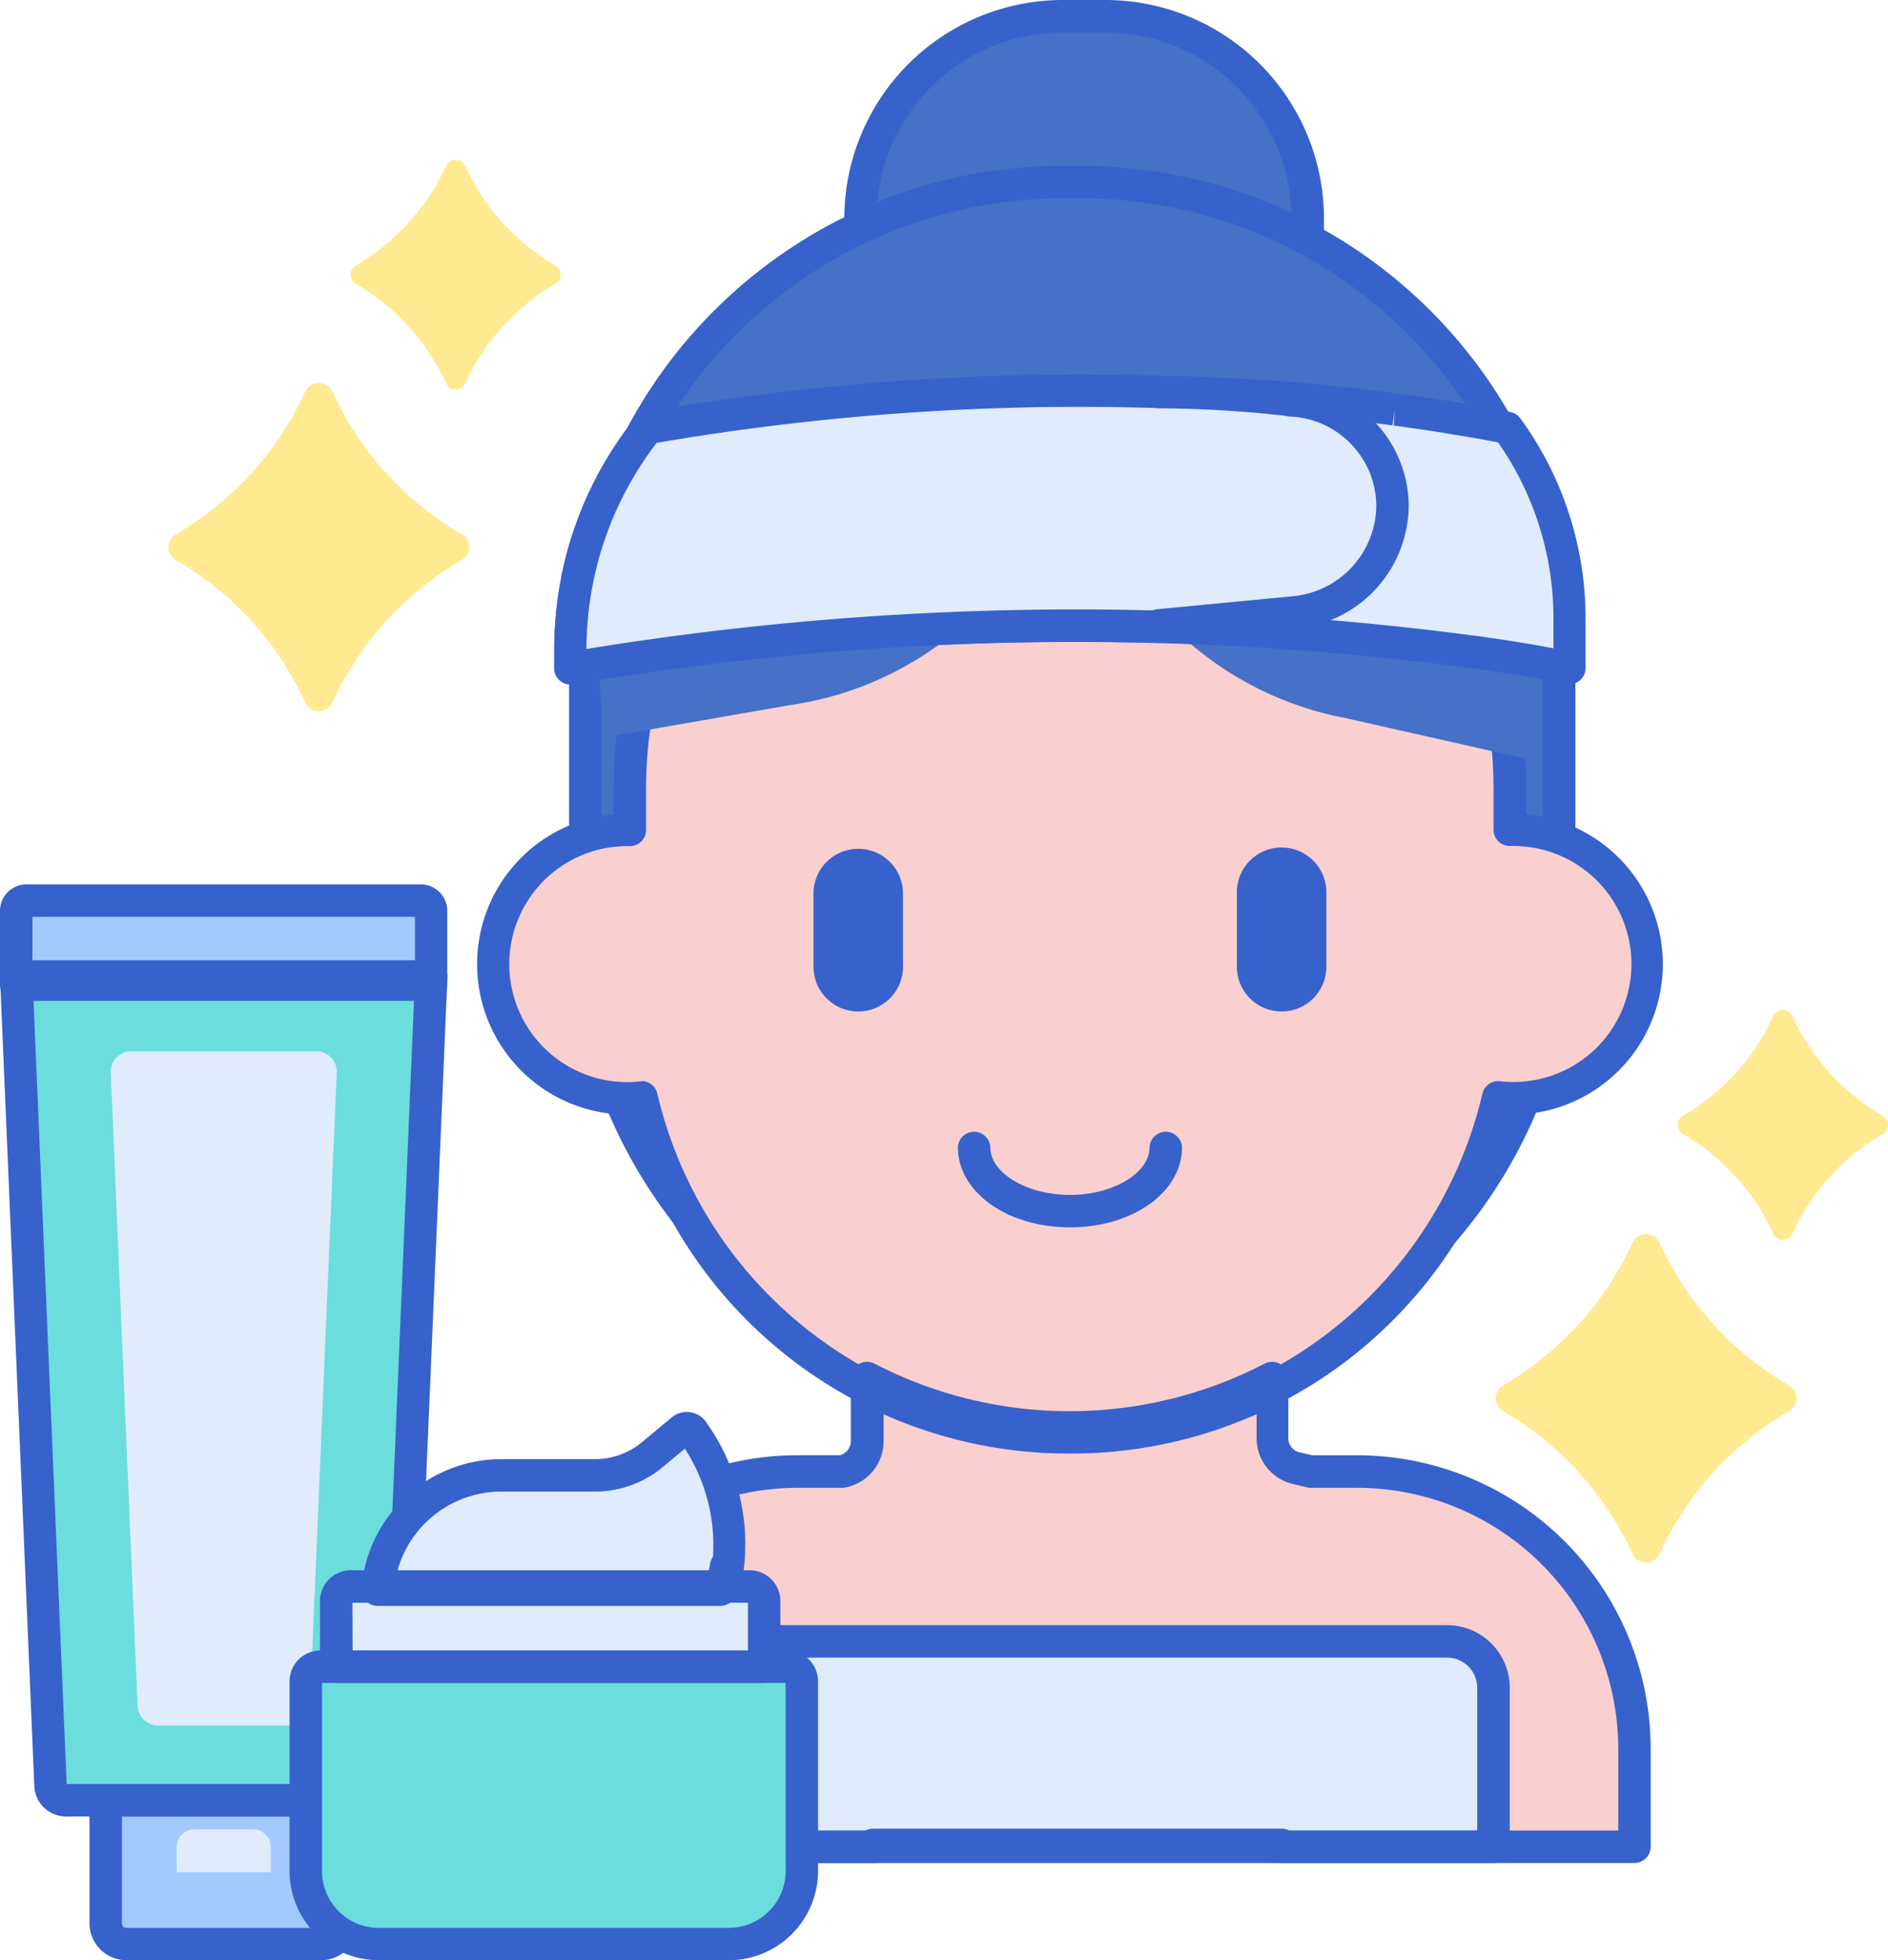 <svg xmlns="http://www.w3.org/2000/svg" width="48.164" height="50" viewBox="0 0 48.164 50">
  <g id="skin-care" transform="translate(-0.262)">
    <path id="Path_99" data-name="Path 99" d="M31.832,467.633H26.869a.529.529,0,0,1-.529-.529v-1.3h6.022v1.3A.529.529,0,0,1,31.832,467.633Zm0,0" transform="translate(-23.382 -418.047)" fill="#f9a7a7"/>
    <path id="Path_100" data-name="Path 100" d="M157.325,75.913h-.452a12.2,12.2,0,0,1-12.2-12.2V57.095a12.2,12.2,0,0,1,12.2-12.2h.452a12.2,12.2,0,0,1,12.2,12.2v6.622A12.2,12.2,0,0,1,157.325,75.913Zm0,0" transform="translate(-129.483 -40.256)" fill="#4671c6"/>
    <path id="Path_101" data-name="Path 101" d="M153.739,72.741h-.452a12.625,12.625,0,0,1-12.61-12.611V53.508a12.625,12.625,0,0,1,12.61-12.61h.452a12.625,12.625,0,0,1,12.61,12.61V60.13A12.625,12.625,0,0,1,153.739,72.741Zm-.452-31.015A11.8,11.8,0,0,0,141.5,53.508V60.13a11.8,11.8,0,0,0,11.783,11.783h.452A11.8,11.8,0,0,0,165.522,60.13V53.508a11.8,11.8,0,0,0-11.783-11.783Zm0,0" transform="translate(-125.897 -36.67)" fill="#3762cc"/>
    <path id="Path_102" data-name="Path 102" d="M149.981,346.288H148.8l-.366-.086a.786.786,0,0,1-.605-.764V343.9a11.221,11.221,0,0,1-10.343,0v1.611a.785.785,0,0,1-.519.739l-.031.011a.738.738,0,0,1-.092.024H135.7a7.072,7.072,0,0,0-7.072,7.072v2.5h9v-.048h10.426v.048h9v-2.5a7.071,7.071,0,0,0-7.072-7.072Zm0,0" transform="translate(-115.099 -308.751)" fill="#f9cfcf"/>
    <path id="Path_103" data-name="Path 103" d="M147.918,99.776c-.024,0-.047,0-.071,0v-1.06a11.223,11.223,0,1,0-22.446,0v1.06c-.024,0-.047,0-.071,0a3.424,3.424,0,1,0,.368,6.828,11.222,11.222,0,0,0,21.853,0,3.424,3.424,0,1,0,.368-6.828Zm0,0" transform="translate(-109.067 -78.611)" fill="#f9cfcf"/>
    <g id="Group_62" data-name="Group 62" transform="translate(12.425 8.472)">
      <path id="Path_104" data-name="Path 104" d="M133.038,112.1a11.58,11.58,0,0,1-11.245-8.645h-.049a3.838,3.838,0,0,1-.342-7.66v-.658a11.637,11.637,0,1,1,23.273,0v.658a3.838,3.838,0,0,1-.343,7.66h-.049A11.579,11.579,0,0,1,133.038,112.1ZM122.112,102.6a.413.413,0,0,1,.4.32,10.809,10.809,0,0,0,21.048,0,.413.413,0,0,1,.446-.317,3.01,3.01,0,1,0,.326-6l-.067,0h-.007a.414.414,0,0,1-.414-.414V95.132a10.809,10.809,0,1,0-21.619,0v1.061a.413.413,0,0,1-.421.413l-.055,0h0a3.01,3.01,0,1,0-.008,6.02,2.9,2.9,0,0,0,.323-.018l.044,0Zm0,0" transform="translate(-117.906 -83.496)" fill="#3762cc"/>
      <path id="Path_105" data-name="Path 105" d="M202.133,214.806a1.141,1.141,0,0,1-1.141-1.141v-1.9a1.142,1.142,0,0,1,2.283,0v1.9A1.141,1.141,0,0,1,202.133,214.806Zm0,0" transform="translate(-192.402 -197.478)" fill="#3762cc"/>
      <path id="Path_106" data-name="Path 106" d="M306.594,214.806a1.141,1.141,0,0,1-1.141-1.141v-1.9a1.141,1.141,0,1,1,2.283,0v1.9A1.141,1.141,0,0,1,306.594,214.806Zm0,0" transform="translate(-286.063 -197.478)" fill="#3762cc"/>
      <path id="Path_107" data-name="Path 107" d="M239.469,283.04c-1.6,0-2.859-.9-2.859-2.044a.414.414,0,0,1,.827,0c0,.66.93,1.217,2.032,1.217s2.032-.557,2.032-1.217a.414.414,0,0,1,.827,0C242.328,282.142,241.072,283.04,239.469,283.04Zm0,0" transform="translate(-224.337 -260.206)" fill="#3762cc"/>
    </g>
    <path id="Path_108" data-name="Path 108" d="M161.093,58.609h-1.4v0c-7.362,1.317-12.424,6.967-11.317,12.652l.018.091,4.684-.817A8.483,8.483,0,0,0,160.3,63.2h.039a8.524,8.524,0,0,0,6.917,7.667l4.691,1.059.023-.09c1.417-5.625-3.41-11.536-10.788-13.229Zm0,0" transform="translate(-132.663 -52.55)" fill="#4671c6"/>
    <path id="Path_109" data-name="Path 109" d="M164.9,98.233s-.464-.1-1.313-.237q-.457-.076-.9-.142h0c-.213-.032-.424-.062-.633-.09l-.015,0L162,97.756q-.347-.047-.686-.088c-.868-.1-1.691-.181-2.462-.236l-.042,0c-.557-.039-1.088-.066-1.589-.084h0q-.245-.009-.48-.015l-.06,0-.1,0h-.064l-.13,0a64.57,64.57,0,0,0-13.423.91h0A9.054,9.054,0,0,0,141,103.887v.47a77.488,77.488,0,0,1,14.731-1.062,76.246,76.246,0,0,1,8.255.644l.019,0,.288.041.094.014.309.046c.6.093,1.207.2,1.794.315v-1.243a8.279,8.279,0,0,0-1.584-4.881Zm0,0" transform="translate(-126.184 -87.317)" fill="#e0ebfc"/>
    <path id="Path_110" data-name="Path 110" d="M162.9,101.18a.418.418,0,0,1-.081-.008c-.551-.11-1.149-.215-1.776-.311l-.685-.1-.021,0a76.627,76.627,0,0,0-22.857.417.413.413,0,0,1-.483-.408v-.47a9.4,9.4,0,0,1,2.036-5.876.414.414,0,0,1,.268-.184l.009,0a64.642,64.642,0,0,1,13.509-.916l.347.007.485.015c.528.019,1.067.048,1.6.085l.043,0c.819.058,1.655.138,2.483.238q.342.041.691.088l.039.005c.223.031.437.061.651.093h0c.3.044.6.091.906.142.849.136,1.314.237,1.333.241a.415.415,0,0,1,.246.161,8.669,8.669,0,0,1,1.662,5.123v1.244a.414.414,0,0,1-.414.414Zm-23.286-6.159a8.577,8.577,0,0,0-1.789,5.256,77.439,77.439,0,0,1,22.629-.339l.028,0,.687.1c.456.07.9.145,1.317.223v-.743a7.841,7.841,0,0,0-1.413-4.508c-.2-.04-.587-.113-1.135-.2-.3-.05-.6-.1-.9-.141h0c-.21-.031-.419-.061-.625-.089l.022-.414-.055.41c-.248-.034-.475-.062-.7-.089-.815-.1-1.636-.177-2.443-.234l-.021,0h-.021c-.527-.037-1.057-.065-1.575-.084l-.477-.015-.349-.007a63.926,63.926,0,0,0-13.183.875Zm0,0" transform="translate(-122.594 -83.725)" fill="#3762cc"/>
    <path id="Path_111" data-name="Path 111" d="M159.355,97.536l.011,0a28.131,28.131,0,0,0-3.353-.2v-.006a64.447,64.447,0,0,0-13.05.921h0a9.14,9.14,0,0,0-.889,1.349c-.009.016-.019.03-.028.046s-.028.059-.043.088c-.051.1-.1.2-.147.3-.02.042-.04.082-.059.124-.061.136-.119.274-.174.413-.02.051-.04.1-.059.154q-.062.165-.117.332c-.014.043-.029.086-.043.129q-.07.223-.128.451c-.011.042-.02.085-.031.127-.029.123-.057.247-.082.372-.009.044-.018.088-.026.133-.029.16-.055.321-.076.483,0,.028-.006.056-.009.084q-.025.211-.04.425c0,.046-.006.091-.009.137-.009.169-.016.339-.016.51v.47a77.493,77.493,0,0,1,14.731-1.062s.1,0,.291.006v-.034l3.426-.328a2.762,2.762,0,0,0,2.529-2.782,2.709,2.709,0,0,0-2.613-2.63Zm0,0" transform="translate(-126.18 -87.327)" fill="#e0ebfc"/>
    <path id="Path_112" data-name="Path 112" d="M137.406,101.191a.413.413,0,0,1-.414-.414v-.47c0-.16.005-.33.017-.533l.009-.144q.016-.224.042-.444l.01-.089c.02-.161.046-.327.079-.5.007-.038.015-.077.023-.116l0-.024c.025-.129.054-.259.085-.387l.032-.132q.062-.24.134-.473c.009-.029.019-.058.029-.088l.016-.046c.039-.118.08-.233.123-.349.019-.052.039-.106.06-.159.058-.147.118-.291.183-.433q.019-.042.04-.084l.022-.046q.074-.157.154-.312l.015-.032c.01-.02.019-.04.029-.059s.021-.038.032-.056a9.594,9.594,0,0,1,.9-1.369.415.415,0,0,1,.268-.184l.009,0a64.631,64.631,0,0,1,13.134-.927.422.422,0,0,1,.064.007,28.172,28.172,0,0,1,3.336.208l.024,0a3.132,3.132,0,0,1,2.932,3.027,3.172,3.172,0,0,1-2.9,3.206l-3.265.313a.4.4,0,0,1-.211.052l-.287-.006a76.854,76.854,0,0,0-14.655,1.056.4.4,0,0,1-.069.006Zm2.2-6.159a8.784,8.784,0,0,0-.753,1.166l-.041.073c-.009.019-.018.038-.028.057-.048.092-.094.187-.139.282l-.057.119c-.059.129-.113.261-.166.394-.019.048-.037.1-.055.146-.04.105-.076.211-.112.317l-.041.122q-.067.213-.123.431l-.029.121c-.028.117-.055.235-.078.354l-.025.127c-.028.153-.052.307-.072.462l-.009.08c-.016.135-.028.27-.038.407l-.008.131c-.01.179-.015.328-.015.468a77.808,77.808,0,0,1,14.326-.987l.125,0a.4.4,0,0,1,.117-.028l3.426-.328a2.344,2.344,0,0,0,2.155-2.358,2.3,2.3,0,0,0-2.214-2.229.419.419,0,0,1-.109-.018,29.634,29.634,0,0,0-3.224-.19.41.41,0,0,1-.078-.008,63.763,63.763,0,0,0-12.735.889Zm0,0" transform="translate(-122.594 -83.735)" fill="#3762cc"/>
    <path id="Path_113" data-name="Path 113" d="M181.37,414.11H159.762v-4.053a1.185,1.185,0,0,1,1.185-1.185h19.238a1.185,1.185,0,0,1,1.185,1.185Zm0,0" transform="translate(-143.009 -367.003)" fill="#e0ebfc"/>
    <path id="Path_114" data-name="Path 114" d="M177.784,410.937H156.176a.414.414,0,0,1-.414-.414V406.47a1.6,1.6,0,0,1,1.6-1.6H176.6a1.6,1.6,0,0,1,1.6,1.6v4.053a.414.414,0,0,1-.414.414Zm-21.195-.827H177.37v-3.64a.772.772,0,0,0-.771-.772H157.361a.772.772,0,0,0-.771.772v3.64Zm0,0" transform="translate(-139.423 -363.417)" fill="#3762cc"/>
    <path id="Path_115" data-name="Path 115" d="M153.467,352.687h-9a.411.411,0,0,1-.193-.048H134.236a.411.411,0,0,1-.193.048h-9a.414.414,0,0,1-.414-.414v-2.5a7.494,7.494,0,0,1,7.485-7.486h1.089l.031-.011a.373.373,0,0,0,.246-.35v-1.611a.414.414,0,0,1,.6-.367,10.808,10.808,0,0,0,9.961,0,.414.414,0,0,1,.6.367v1.535a.371.371,0,0,0,.287.363l.319.075H146.4a7.494,7.494,0,0,1,7.485,7.485v2.5A.414.414,0,0,1,153.467,352.687Zm-8.8-.827h8.391v-2.084a6.666,6.666,0,0,0-6.658-6.658h-1.183a.418.418,0,0,1-.095-.011l-.366-.086a1.2,1.2,0,0,1-.924-1.168v-.875a11.64,11.64,0,0,1-9.516,0v.952a1.2,1.2,0,0,1-.793,1.128l-.032.012a1.152,1.152,0,0,1-.141.038.437.437,0,0,1-.091.01h-1.136a6.666,6.666,0,0,0-6.658,6.659v2.084h8.391a.407.407,0,0,1,.193-.048H144.47a.4.4,0,0,1,.193.047Zm0,0" transform="translate(-111.513 -305.168)" fill="#3762cc"/>
    <path id="Path_116" data-name="Path 116" d="M11.335,244.824H4.262l.876,20.668a.4.4,0,0,0,.432.345h7.972a.4.4,0,0,0,.432-.345l.876-20.668Zm0,0" transform="translate(-3.586 -219.917)" fill="#6bdddd"/>
    <path id="Path_117" data-name="Path 117" d="M28.248,280.009l-.688-16.246a.53.53,0,0,1,.576-.493h4.617a.53.53,0,0,1,.576.493l-.688,16.246a.538.538,0,0,1-.576.46H28.824a.538.538,0,0,1-.576-.46Zm0,0" transform="translate(-24.475 -236.455)" fill="#e0ebfc"/>
    <path id="Path_118" data-name="Path 118" d="M31.832,451.739H26.869a.529.529,0,0,1-.529-.529v-3.136h6.022v3.136A.529.529,0,0,1,31.832,451.739Zm0,0" transform="translate(-23.382 -402.153)" fill="#a4c9ff"/>
    <path id="Path_119" data-name="Path 119" d="M46.259,456.327v-.642a.45.45,0,0,0-.45-.45h-1.5a.45.45,0,0,0-.45.45v.642Zm0,0" transform="translate(-39.09 -408.573)" fill="#e0ebfc"/>
    <path id="Path_120" data-name="Path 120" d="M14.849,226.219H4.262v-1.886a.259.259,0,0,1,.259-.259H14.59a.259.259,0,0,1,.259.259Zm0,0" transform="translate(-3.586 -201.102)" fill="#a4c9ff"/>
    <path id="Path_121" data-name="Path 121" d="M9.955,262.661H1.984a.812.812,0,0,1-.845-.741L.263,241.251a.415.415,0,0,1,.413-.431H11.263a.414.414,0,0,1,.413.431L10.8,261.92a.812.812,0,0,1-.845.741Zm-7.993-.829.021,0H9.956l.021,0,.855-20.185H1.108Zm0,0" transform="translate(0 -216.327)" fill="#3762cc"/>
    <path id="Path_122" data-name="Path 122" d="M28.246,448.563H23.283a.944.944,0,0,1-.943-.943v-3.136a.414.414,0,0,1,.414-.414h6.022a.414.414,0,0,1,.414.414v3.136a.944.944,0,0,1-.943.943ZM23.167,444.9v2.723a.116.116,0,0,0,.116.116h4.963a.116.116,0,0,0,.116-.116V444.9Zm0,0" transform="translate(-19.795 -398.563)" fill="#3762cc"/>
    <path id="Path_123" data-name="Path 123" d="M11.263,223.046H.676a.414.414,0,0,1-.414-.414v-1.886a.673.673,0,0,1,.672-.672H11a.673.673,0,0,1,.672.672v1.886a.414.414,0,0,1-.414.414Zm-10.174-.827h9.76V220.9H1.089Zm0,0" transform="translate(0 -197.515)" fill="#3762cc"/>
    <path id="Path_124" data-name="Path 124" d="M86.508,422.2H77.576a1.861,1.861,0,0,1-1.861-1.861V415.5a.372.372,0,0,1,.372-.372H88a.372.372,0,0,1,.372.372v4.839a1.861,1.861,0,0,1-1.861,1.861Zm0,0" transform="translate(-67.652 -372.61)" fill="#6bdddd"/>
    <path id="Path_125" data-name="Path 125" d="M94.132,397.371H83.214V395.7a.372.372,0,0,1,.372-.372H93.76a.372.372,0,0,1,.372.372Zm0,0" transform="translate(-74.376 -354.857)" fill="#e0ebfc"/>
    <path id="Path_126" data-name="Path 126" d="M101.468,355.566a.186.186,0,0,0-.28-.05l-.761.634a2.281,2.281,0,0,1-1.458.527H96.577a3.166,3.166,0,0,0-3.142,2.774l-.017.142h8.746a3.525,3.525,0,0,0,.145-.6h.044a4.982,4.982,0,0,0-.886-3.43Zm0,0" transform="translate(-83.524 -319.043)" fill="#e0ebfc"/>
    <path id="Path_127" data-name="Path 127" d="M82.926,419.024H73.993a2.277,2.277,0,0,1-2.275-2.275v-4.839a.786.786,0,0,1,.786-.786h11.91a.787.787,0,0,1,.786.786v4.839a2.277,2.277,0,0,1-2.275,2.275Zm-10.38-7.072v4.8a1.449,1.449,0,0,0,1.447,1.447h8.933a1.449,1.449,0,0,0,1.447-1.447v-4.8Zm0,0" transform="translate(-64.069 -369.024)" fill="#3762cc"/>
    <path id="Path_128" data-name="Path 128" d="M90.546,394.2H79.628a.414.414,0,0,1-.414-.414V392.11a.787.787,0,0,1,.786-.786H90.173a.787.787,0,0,1,.786.786v1.675a.414.414,0,0,1-.414.414Zm-10.5-.827H90.132v-1.22H80.042Zm0,0" transform="translate(-70.789 -351.271)" fill="#3762cc"/>
    <path id="Path_129" data-name="Path 129" d="M98.576,356.424H89.829a.413.413,0,0,1-.41-.465l.018-.142a3.58,3.58,0,0,1,3.552-3.136H95.38a1.868,1.868,0,0,0,1.193-.432l.762-.634a.6.6,0,0,1,.888.138,5.341,5.341,0,0,1,.948,3.738.418.418,0,0,1-.075.17,3.836,3.836,0,0,1-.13.483A.414.414,0,0,1,98.576,356.424Zm-8.258-.827h7.947q.028-.121.048-.247a.413.413,0,0,1,.073-.178,4.525,4.525,0,0,0-.717-2.758l-.566.471a2.7,2.7,0,0,1-1.722.623H92.989a2.753,2.753,0,0,0-2.671,2.088Zm7.2-3.407h0Zm0,0" transform="translate(-79.936 -315.462)" fill="#3762cc"/>
    <path id="Path_130" data-name="Path 130" d="M45.346,95.621a8.125,8.125,0,0,1-3.293,3.632.383.383,0,0,0,0,.666,8.12,8.12,0,0,1,3.293,3.632.381.381,0,0,0,.693,0,8.118,8.118,0,0,1,3.294-3.632.383.383,0,0,0,0-.666,8.124,8.124,0,0,1-3.294-3.632A.381.381,0,0,0,45.346,95.621Zm0,0" transform="translate(-37.297 -85.631)" fill="#ffea92"/>
    <path id="Path_131" data-name="Path 131" d="M89.168,39.574a5.686,5.686,0,0,1-2.305,2.543.268.268,0,0,0,0,.466,5.684,5.684,0,0,1,2.305,2.543.267.267,0,0,0,.485,0,5.684,5.684,0,0,1,2.305-2.543.268.268,0,0,0,0-.466,5.686,5.686,0,0,1-2.305-2.543A.267.267,0,0,0,89.168,39.574Zm0,0" transform="translate(-77.525 -35.344)" fill="#ffea92"/>
    <path id="Path_132" data-name="Path 132" d="M372.829,307.666a8.125,8.125,0,0,1-3.294,3.632.383.383,0,0,0,0,.666,8.123,8.123,0,0,1,3.294,3.632.381.381,0,0,0,.693,0,8.123,8.123,0,0,1,3.294-3.632.383.383,0,0,0,0-.666,8.125,8.125,0,0,1-3.294-3.632A.381.381,0,0,0,372.829,307.666Zm0,0" transform="translate(-330.922 -275.964)" fill="#ffea92"/>
    <path id="Path_133" data-name="Path 133" d="M416.651,251.617a5.689,5.689,0,0,1-2.306,2.543.268.268,0,0,0,0,.466,5.689,5.689,0,0,1,2.306,2.543.267.267,0,0,0,.485,0,5.687,5.687,0,0,1,2.306-2.543.268.268,0,0,0,0-.466,5.685,5.685,0,0,1-2.306-2.543A.267.267,0,0,0,416.651,251.617Zm0,0" transform="translate(-371.15 -225.7)" fill="#ffea92"/>
    <path id="Path_134" data-name="Path 134" d="M217.73,8.225h.452a12.139,12.139,0,0,1,5.78,1.455V9.153A5.157,5.157,0,0,0,218.806,4h-1.1a5.157,5.157,0,0,0-5.157,5.157v.225a12.154,12.154,0,0,1,5.179-1.153Zm0,0" transform="translate(-190.341 -3.583)" fill="#4671c6"/>
    <path id="Path_135" data-name="Path 135" d="M220.381,6.511a.413.413,0,0,1-.2-.05A11.8,11.8,0,0,0,214.6,5.056h-.452a11.678,11.678,0,0,0-5,1.114.414.414,0,0,1-.589-.374V5.57A5.577,5.577,0,0,1,214.125,0h1.1a5.577,5.577,0,0,1,5.57,5.57V6.1a.414.414,0,0,1-.413.414Zm-6.233-2.282h.452a12.646,12.646,0,0,1,5.365,1.2,4.749,4.749,0,0,0-4.741-4.6h-1.1A4.75,4.75,0,0,0,209.4,5.155a12.488,12.488,0,0,1,4.747-.926Zm0,0" transform="translate(-186.758 0)" fill="#3762cc"/>
  </g>
</svg>
